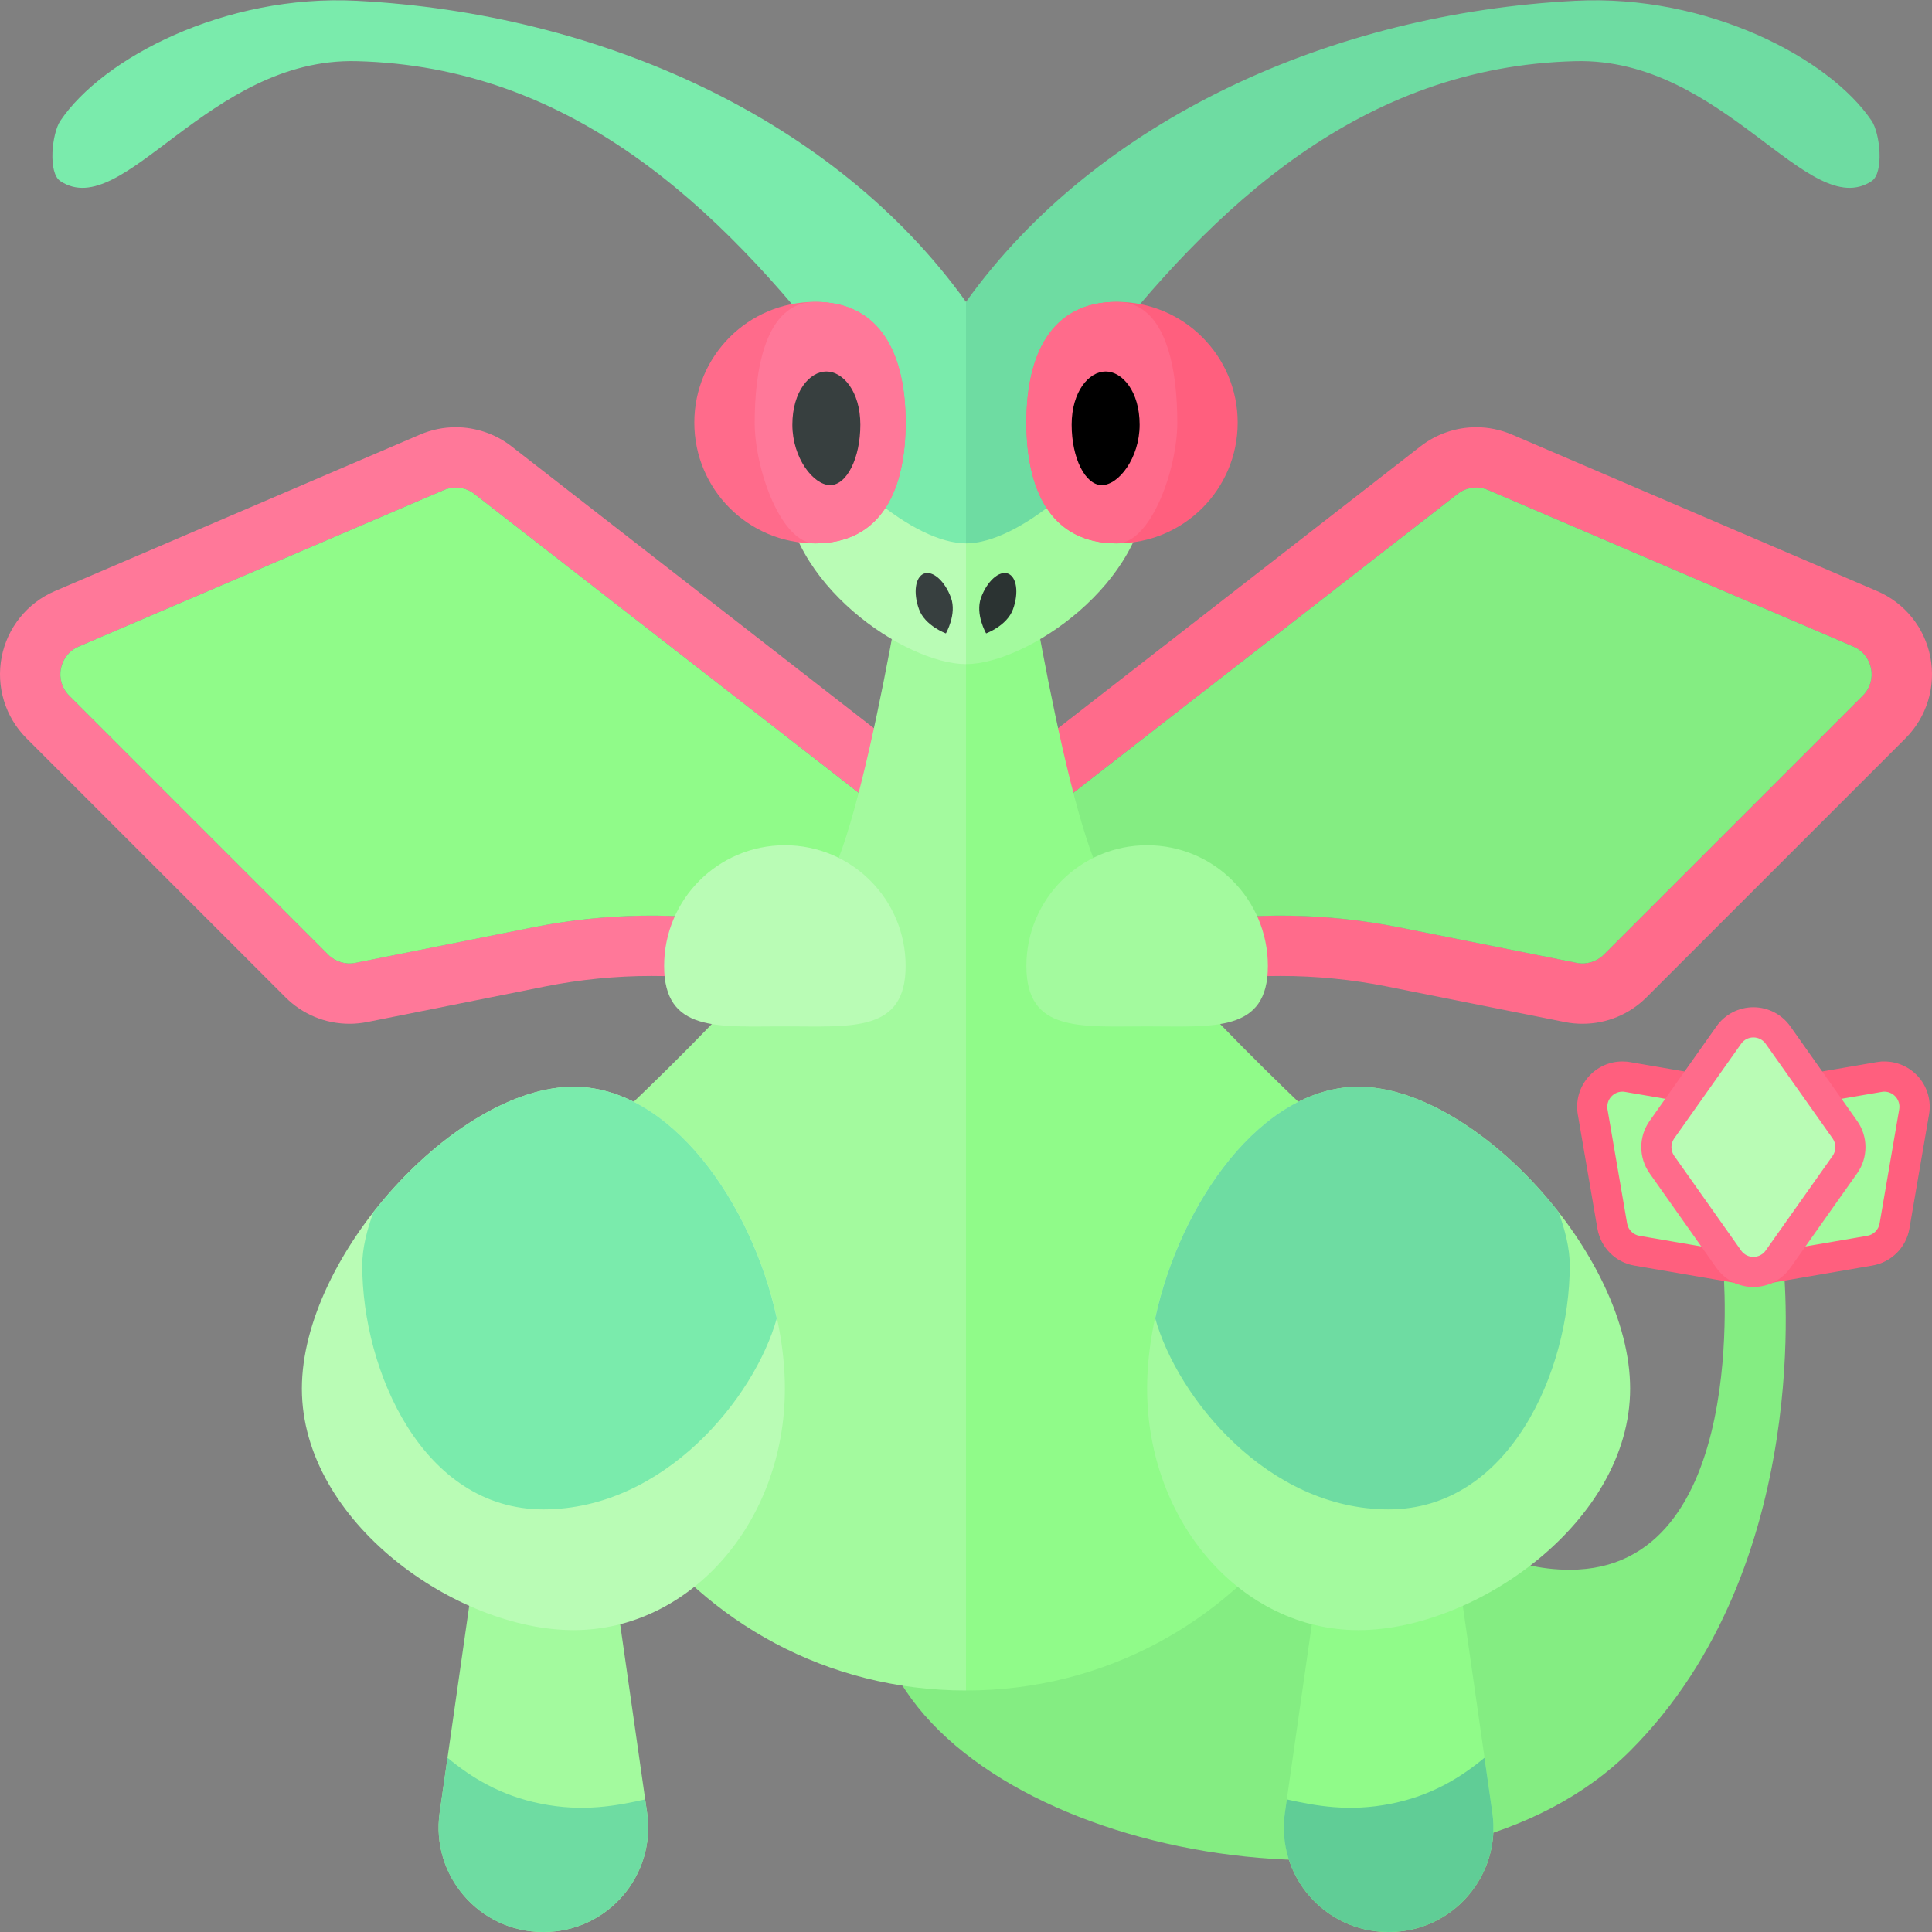 <?xml version="1.0" encoding="utf-8"?>
<!-- Generator: Adobe Illustrator 22.0.1, SVG Export Plug-In . SVG Version: 6.00 Build 0)  -->
<svg version="1.1" id="icons" xmlns="http://www.w3.org/2000/svg" xmlns:xlink="http://www.w3.org/1999/xlink" x="0px" y="0px"
	 width="32px" height="32px" viewBox="0 0 32 32" style="enable-background:new 0 0 32 32;" xml:space="preserve">
<rect x="0" y="0" width="32" height="32" fill="#808080" stroke="none"/>
<style type="text/css">
	.grey_16{fill:#373F3F;}
	.grey_17{fill:#2B3332;}
	.aloe_9{fill:#B9FCB5;}
	.aloe_10{fill:#A3FA9E;}
	.aloe_01{fill:#90FB89;}
	.aloe_02{fill:#84ED82;}
	.aqua_01{fill:#7AEBAC;}
	.aqua_02{fill:#6EDCA2;}
	.aqua_03{fill:#60CD96;}
	.tulip_01{fill:#FF7899;}
	.tulip_02{fill:#FF6B8B;}
	.tulip_03{fill:#FF5F7E;}
</style>
<path class="aloe_02" d="M18,19c2.374-0.699,4,7,8,7c3,0,2.542-5,2.542-5h1c0,0,0.537,4.921-2.542,8c-3,3-10,2-12-1
	C12.956,24.935,15.978,19.595,18,19z"/>
<g>
	<path class="tulip_01" d="M7.55,8.076c0.109,0,0.218,0.036,0.307,0.105L16.624,15v1l-4.192-0.699
		c-0.544-0.091-1.094-0.136-1.644-0.136c-0.657,0-1.314,0.065-1.961,0.194l-2.94,0.588c-0.033,0.007-0.065,0.01-0.098,0.01
		c-0.131,0-0.259-0.052-0.354-0.146l-4.289-4.289c-0.25-0.25-0.169-0.674,0.157-0.813l6.05-2.593
		C7.417,8.089,7.484,8.076,7.55,8.076z M7.55,7.076c-0.204,0-0.403,0.041-0.591,0.121L0.909,9.79
		c-0.458,0.196-0.788,0.606-0.882,1.095c-0.094,0.489,0.06,0.992,0.412,1.344l4.289,4.289c0.283,0.283,0.66,0.439,1.061,0.439
		c0.098,0,0.196-0.01,0.294-0.029l2.94-0.588c0.58-0.116,1.174-0.175,1.765-0.175c0.494,0,0.992,0.041,1.48,0.122l4.192,0.699
		l1.164,0.194V16v-1v-0.489l-0.386-0.3L8.471,7.392C8.209,7.188,7.882,7.076,7.55,7.076L7.55,7.076z"/>
	<path class="tulip_02" d="M24.647,8.116l6.05,2.593c0.325,0.139,0.407,0.563,0.157,0.813l-4.289,4.289
		c-0.095,0.095-0.222,0.146-0.354,0.146c-0.033,0-0.065-0.003-0.098-0.01l-2.94-0.588c-0.647-0.129-1.304-0.194-1.961-0.194
		c-0.55,0-1.1,0.045-1.644,0.136L15.376,16v-1l8.767-6.819c0.089-0.069,0.198-0.105,0.307-0.105
		C24.516,8.076,24.583,8.089,24.647,8.116z M24.45,7.076c-0.332,0-0.659,0.112-0.921,0.316l-8.767,6.819l-0.386,0.3V15v1v1.18
		l1.164-0.194l4.192-0.699c0.487-0.081,0.985-0.122,1.48-0.122c0.591,0,1.185,0.059,1.765,0.175l2.94,0.588
		c0.098,0.02,0.196,0.029,0.294,0.029c0.401,0,0.777-0.156,1.061-0.439l4.289-4.289c0.352-0.352,0.506-0.855,0.412-1.344
		c-0.094-0.489-0.424-0.899-0.882-1.095l-6.05-2.593C24.853,7.117,24.654,7.076,24.45,7.076L24.45,7.076z"/>
	<path class="aloe_01" d="M16.624,15L7.857,8.181C7.714,8.069,7.521,8.045,7.353,8.116l-6.05,2.593
		c-0.325,0.139-0.407,0.563-0.157,0.813l4.289,4.289c0.118,0.118,0.288,0.17,0.452,0.137l2.94-0.588
		c1.188-0.238,2.41-0.257,3.605-0.058L16.624,16V15z"/>
</g>
<path class="aloe_02" d="M15.376,15l8.767-6.819c0.144-0.112,0.337-0.137,0.504-0.065l6.05,2.593
	c0.325,0.139,0.407,0.563,0.157,0.813l-4.289,4.289c-0.118,0.118-0.288,0.17-0.452,0.137l-2.94-0.588
	c-1.188-0.238-2.41-0.257-3.605-0.058L15.376,16V15z"/>
<path class="aloe_01" d="M22.995,32h0.011c1.053,0,1.861-0.932,1.713-1.975L24,25h-2l-0.718,5.025
	C21.133,31.068,21.942,32,22.995,32z"/>
<path class="aloe_01" d="M16,28L16,28c4.63,0,7.899-4.572,6.368-8.941c0,0-3.4-3.082-4.118-4.517C17.548,13.14,16.794,8,16.794,8H16
	V28z"/>
<path class="aloe_10" d="M19,23c0,2.209,1.567,4,3.5,4s4.5-1.791,4.5-4s-2.567-5-4.5-5S19,20.791,19,23z"/>
<path class="aqua_02" d="M23,25c-2,0-3.496-1.845-3.866-3.164C19.548,19.92,20.897,18,22.5,18c1.096,0,2.396,0.899,3.316,2.079
	C25.923,20.377,26,20.674,26,20.958C26,22.707,25,25,23,25z"/>
<path class="aqua_03" d="M22.995,32c-1.053,0-1.862-0.932-1.713-1.975l0.032-0.221c0.474,0.105,1.025,0.212,1.728,0.071
	c0.666-0.133,1.15-0.432,1.546-0.761l0.13,0.911C24.867,31.068,24.058,32,23.005,32H22.995z"/>
<path class="aloe_10" d="M9.005,32H8.995c-1.053,0-1.861-0.932-1.713-1.975L8,25h2l0.718,5.025C10.867,31.068,10.058,32,9.005,32z"
	/>
<path class="aloe_10" d="M16,28L16,28c-4.63,0-7.899-4.572-6.368-8.941c0,0,3.4-3.082,4.118-4.517C14.452,13.14,15.206,8,15.206,8
	H16V28z"/>
<path class="aloe_9" d="M16,11c-1,0-3-1.343-3-3s1.343-3,3-3V11z"/>
<path class="aloe_9" d="M13,23c0,2.209-1.567,4-3.5,4S5,25.209,5,23s2.567-5,4.5-5S13,20.791,13,23z"/>
<path class="aqua_01" d="M1,3C0.791,2.862,0.86,2.207,1,2c0.7-1.037,2.72-2.099,4.906-1.987C9.924,0.218,13.823,1.962,16,5
	c-0.372,0.031-1.773,0.859-2.094,1.013c-2.013-2.611-4.456-4.912-8-5C3.45,0.952,2.044,3.689,1,3z"/>
<path class="aqua_01" d="M9,25c2,0,3.496-1.845,3.866-3.164C12.452,19.92,11.103,18,9.5,18c-1.096,0-2.396,0.899-3.316,2.079
	C6.077,20.377,6,20.674,6,20.958C6,22.707,7,25,9,25z"/>
<path class="aqua_02" d="M9.005,32c1.053,0,1.862-0.932,1.713-1.975l-0.032-0.221c-0.474,0.105-1.025,0.212-1.728,0.071
	c-0.666-0.133-1.15-0.432-1.546-0.761l-0.13,0.911C7.133,31.068,7.942,32,8.995,32H9.005z"/>
<path class="aqua_01" d="M13.252,6.803C13.796,7.838,15.134,9,16,9V5C14.769,5,13.714,5.743,13.252,6.803z"/>
<g>
	<path class="tulip_02" d="M15,7c0,1.105-0.395,2-1.5,2s-2-0.895-2-2s0.895-2,2-2S15,5.895,15,7z"/>
	<path class="tulip_01" d="M15,7c0,1.105-0.395,2-1.5,2c-0.562,0-1-1.229-1-2c0-0.847,0.167-2,1-2C14.605,5,15,5.895,15,7z"/>
	<path class="grey_16" d="M14.25,7.035c0,0.552-0.224,1-0.5,1s-0.626-0.448-0.626-1s0.287-0.882,0.563-0.882
		S14.25,6.483,14.25,7.035z"/>
</g>
<path class="aloe_10" d="M16,11c1,0,3-1.343,3-3s-1.343-3-3-3V11z"/>
<path class="aqua_02" d="M26.094,1.013c-3.544,0.088-5.987,2.389-8,5C17.773,5.859,16.372,5.031,16,5
	c2.177-3.038,6.076-4.782,10.094-4.987C28.28-0.099,30.3,0.963,31,2c0.14,0.207,0.209,0.862,0,1
	C29.956,3.689,28.55,0.952,26.094,1.013z"/>
<path class="aqua_02" d="M18.748,6.803C18.204,7.838,16.866,9,16,9V5C17.231,5,18.286,5.743,18.748,6.803z"/>
<g>
	<path class="tulip_03" d="M17,7c0,1.105,0.395,2,1.5,2s2-0.895,2-2s-0.895-2-2-2S17,5.895,17,7z"/>
	<path class="tulip_02" d="M17,7c0,1.105,0.395,2,1.5,2c0.562,0,1-1.229,1-2c0-0.847-0.167-2-1-2C17.395,5,17,5.895,17,7z"/>
	<path class="st93" d="M17.75,7.035c0,0.552,0.224,1,0.5,1s0.626-0.448,0.626-1s-0.287-0.882-0.563-0.882
		C18.037,6.153,17.75,6.483,17.75,7.035z"/>
</g>
<g>
	<path class="grey_16" d="M15.751,9.899c0.1,0.274-0.084,0.592-0.084,0.592s-0.345-0.125-0.445-0.399
		c-0.1-0.274-0.062-0.538,0.084-0.592C15.452,9.447,15.651,9.626,15.751,9.899z"/>
	<path class="grey_17" d="M16.249,9.899c-0.1,0.274,0.084,0.592,0.084,0.592s0.345-0.125,0.445-0.399
		c0.1-0.274,0.062-0.538-0.084-0.592C16.548,9.447,16.349,9.626,16.249,9.899z"/>
</g>
<path class="aloe_9" d="M15,16c0,1.105-0.895,1-2,1s-2,0.105-2-1s0.895-2,2-2S15,14.895,15,16z"/>
<path class="aloe_10" d="M21,16c0,1.105-0.895,1-2,1s-2,0.105-2-1s0.895-2,2-2S21,14.895,21,16z"/>
<g>
	<path class="aloe_10" d="M29.005,21.04l-1.892-0.325c-0.209-0.035-0.373-0.199-0.408-0.409l-0.324-1.89
		c-0.025-0.146,0.015-0.294,0.11-0.407c0.095-0.113,0.233-0.178,0.381-0.178l1.977,0.332c0.21,0.037,0.374,0.201,0.408,0.409
		l0.324,1.891c0.025,0.146-0.015,0.294-0.11,0.407c-0.095,0.112-0.233,0.178-0.381,0.178L29.005,21.04z"/>
	<path class="tulip_03" d="M26.872,18.081c0.014,0,0.029,0.001,0.043,0.004l1.891,0.325c0.104,0.018,0.186,0.1,0.204,0.204
		l0.325,1.892c0.027,0.155-0.095,0.292-0.246,0.292c-0.014,0-0.029-0.001-0.043-0.004l-1.892-0.325
		c-0.104-0.018-0.186-0.1-0.204-0.204l-0.325-1.892C26.6,18.218,26.721,18.081,26.872,18.081z M26.872,17.581L26.872,17.581
		c-0.221,0-0.43,0.097-0.573,0.267c-0.143,0.169-0.203,0.392-0.166,0.61l0.325,1.892c0.054,0.313,0.3,0.559,0.612,0.612l1.892,0.325
		l0.042,0.007l0.086,0.004c0.221,0,0.43-0.097,0.573-0.267c0.143-0.169,0.203-0.392,0.166-0.61l-0.325-1.892
		c-0.054-0.313-0.3-0.559-0.612-0.612L27,17.592l-0.042-0.007L26.872,17.581L26.872,17.581z"/>
</g>
<g>
	<g>
		<path class="aloe_10" d="M28.993,21.048c-0.147,0-0.286-0.065-0.381-0.179c-0.096-0.112-0.136-0.261-0.11-0.406l0.324-1.892
			c0.036-0.208,0.2-0.372,0.406-0.408l1.894-0.324c0.012-0.001,0.023-0.001,0.035-0.001c0.212,0,0.342,0.064,0.432,0.172
			c0.096,0.112,0.136,0.261,0.11,0.406l-0.325,1.891c-0.035,0.209-0.199,0.373-0.409,0.408l-1.891,0.325L28.993,21.048z"/>
		<path class="tulip_03" d="M31.211,18.081c0.151,0,0.272,0.137,0.246,0.292l-0.325,1.892c-0.018,0.104-0.1,0.186-0.204,0.204
			l-1.892,0.325c-0.015,0.003-0.029,0.004-0.043,0.004c-0.151,0-0.272-0.137-0.246-0.292l0.325-1.892
			c0.018-0.104,0.1-0.186,0.204-0.204l1.892-0.325C31.183,18.082,31.197,18.081,31.211,18.081z M31.211,17.581h-0.043l-0.085,0.011
			l-1.891,0.325c-0.313,0.054-0.559,0.3-0.612,0.612l-0.325,1.891c-0.037,0.218,0.023,0.441,0.166,0.61
			c0.143,0.17,0.352,0.267,0.573,0.267h0.043l0.085-0.011l1.892-0.325c0.313-0.054,0.559-0.3,0.612-0.612l0.325-1.891
			c0.038-0.218-0.023-0.441-0.165-0.61C31.641,17.678,31.432,17.581,31.211,17.581L31.211,17.581z"/>
	</g>
</g>
<g>
	<path class="aloe_9" d="M29.042,21.067c-0.162,0-0.315-0.08-0.408-0.213l-1.108-1.565c-0.122-0.173-0.122-0.405,0-0.578
		l1.108-1.566c0.093-0.132,0.246-0.212,0.408-0.212s0.315,0.08,0.408,0.213l1.107,1.565c0.122,0.173,0.122,0.405,0,0.578
		l-1.107,1.566C29.357,20.987,29.204,21.067,29.042,21.067z"/>
	<path class="tulip_02" d="M29.042,17.183c0.077,0,0.154,0.035,0.204,0.106l1.108,1.567c0.061,0.087,0.061,0.202,0,0.289
		l-1.108,1.567c-0.05,0.07-0.127,0.106-0.204,0.106c-0.077,0-0.154-0.035-0.204-0.106l-1.108-1.567
		c-0.061-0.087-0.061-0.202,0-0.289l1.108-1.567C28.887,17.218,28.964,17.183,29.042,17.183z M29.042,16.683
		c-0.243,0-0.472,0.118-0.612,0.317l-1.108,1.567c-0.183,0.259-0.183,0.607,0,0.866L28.429,21c0.14,0.198,0.369,0.317,0.612,0.317
		c0.243,0,0.472-0.118,0.612-0.317l1.108-1.567c0.183-0.259,0.183-0.607,0-0.866L29.654,17
		C29.514,16.802,29.285,16.683,29.042,16.683L29.042,16.683z"/>
</g>
</svg>
